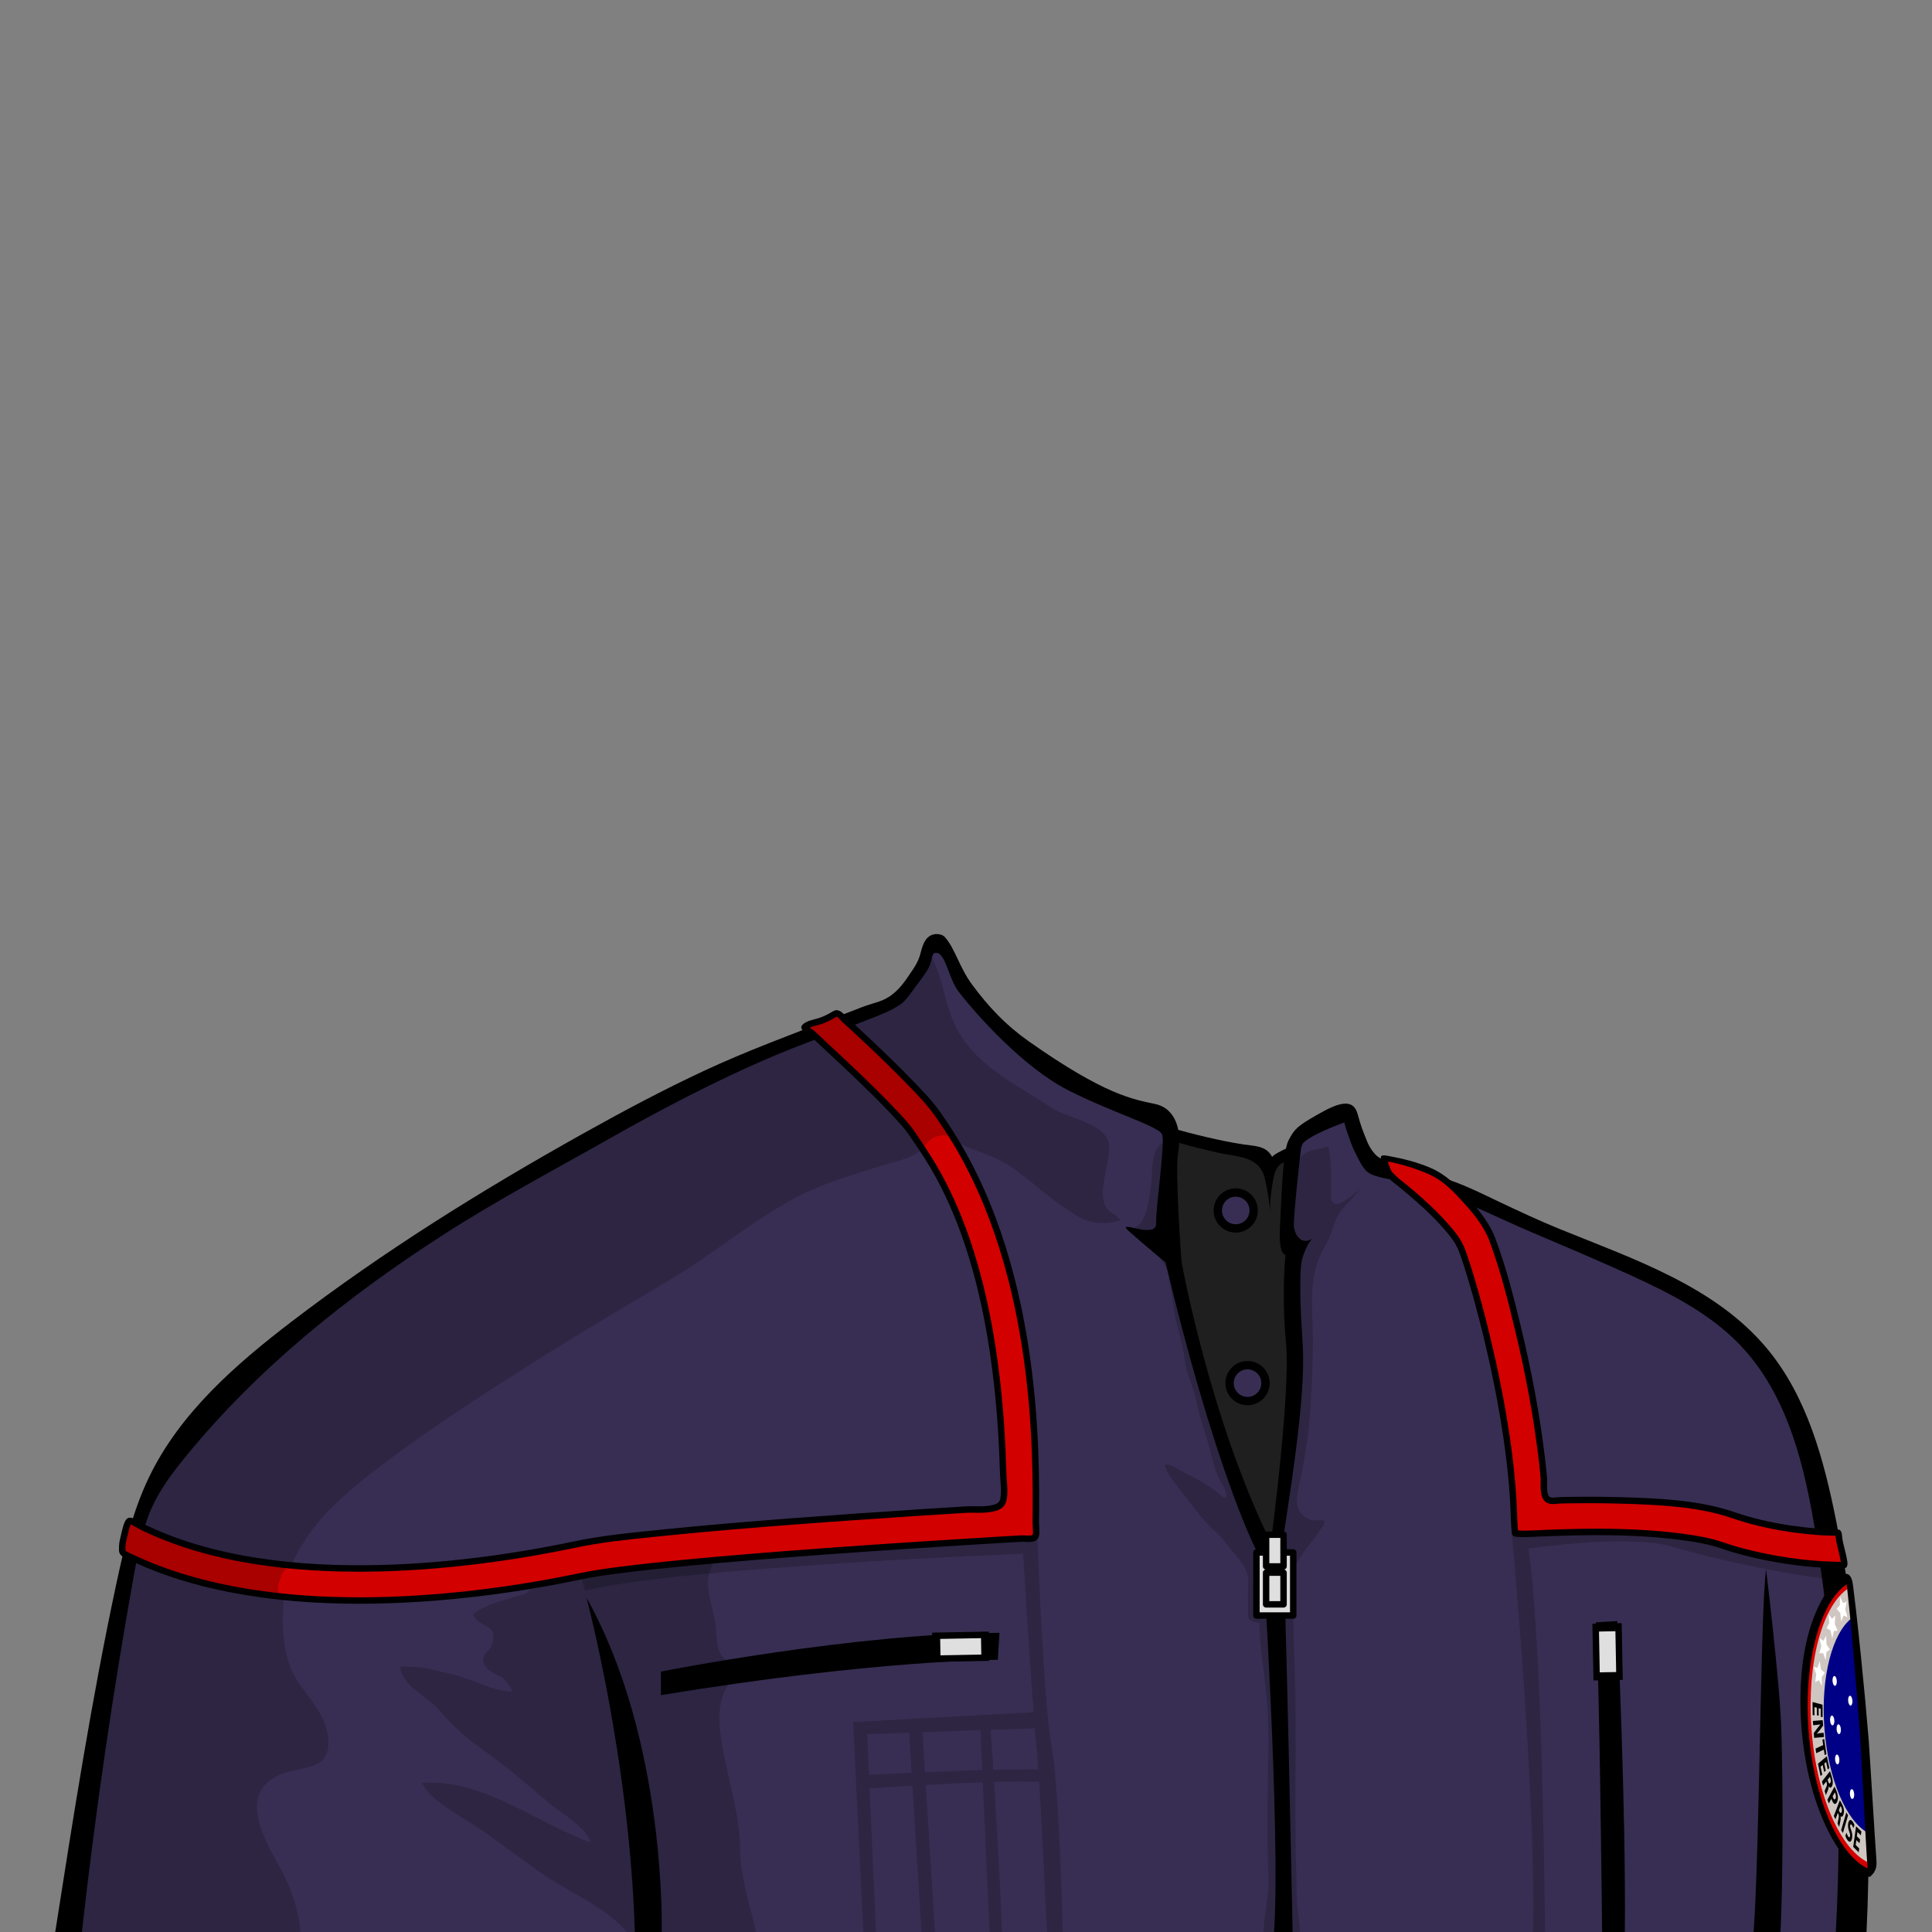 <?xml version="1.0" encoding="UTF-8" standalone="no"?>
<!-- Created with Inkscape (http://www.inkscape.org/) -->

<svg
   version="1.1"
   id="svg4319"
   width="400"
   height="400"
   viewBox="0 0 400 400"
   sodipodi:docname="enterpriseAverageMale.svg"
   inkscape:version="1.3.2 (091e20e, 2023-11-25)"
   xml:space="preserve"
   xmlns:inkscape="http://www.inkscape.org/namespaces/inkscape"
   xmlns:sodipodi="http://sodipodi.sourceforge.net/DTD/sodipodi-0.dtd"
   xmlns="http://www.w3.org/2000/svg"
   xmlns:svg="http://www.w3.org/2000/svg"><rect x="0" y="0" width="400" height="400" fill="#808080" stroke="none"/><defs
     id="defs4323" /><sodipodi:namedview
     id="namedview4321"
     pagecolor="#ffffff"
     bordercolor="#666666"
     borderopacity="1.0"
     inkscape:showpageshadow="2"
     inkscape:pageopacity="0.0"
     inkscape:pagecheckerboard="0"
     inkscape:deskcolor="#d1d1d1"
     showgrid="false"
     inkscape:zoom="2.6575"
     inkscape:cx="199.81185"
     inkscape:cy="200"
     inkscape:window-width="2272"
     inkscape:window-height="1276"
     inkscape:window-x="2011"
     inkscape:window-y="30"
     inkscape:window-maximized="0"
     inkscape:current-layer="g4327"><inkscape:page
       x="0"
       y="0"
       id="page4325"
       width="400"
       height="400"
       margin="0"
       bleed="0" /></sodipodi:namedview><g
     inkscape:groupmode="layer"
     id="layer2"
     inkscape:label="Neck"
     style="display:none"><path
       d="m 213.633,151.294 -13.549,47.147 c 0,0 -9.099,12.312 -5.117,20.181 3.309,6.541 11.664,13.756 15.768,16.768 9.037,6.637 27.301,15.592 38.175,17.004 l 11.331,-1.564 2.825,-2.824 5.224,-2.259 3.813,-10.875 18.428,-23.087 z"
       style="fill:#cd976d;fill-opacity:1;fill-rule:nonzero;stroke:none;stroke-width:1.333"
       id="path12419" /><path
       d="m 200.083,198.441 c 0,0 -8.332,14.431 -4.035,22.587 1.244,2.359 7.896,7.777 9.011,9.009 1.995,2.205 15.875,-2.315 23.512,-1.913 11.391,0.597 25.193,0.157 29.891,1.567 6.339,1.901 13.099,2.665 15.471,2.891 l 16.597,-20.793 -76.897,-60.493 z"
       style="opacity:0.2;fill:#000000;fill-opacity:1;fill-rule:nonzero;stroke:none;stroke-width:1.333"
       id="path12429" /><path
       d="m 211.645,149.528 c -1.011,4.997 -6.2,23.825 -7.369,28.788 -0.956,4.064 -1.957,8.119 -3.072,12.143 -0.516,1.859 -1.075,3.703 -1.633,5.549 -0.187,0.616 -0.955,1.863 -0.881,2.475 0.02,0.169 0.807,2.383 1.111,1.937 3.688,-5.387 5.037,-14.187 7.127,-20.381 1.491,-4.419 7.061,-22.687 8.552,-27.104 0,0 -3.833,-3.407 -3.833,-3.407"
       style="fill:#000000;fill-opacity:1;fill-rule:nonzero;stroke:none;stroke-width:1.333"
       id="path12439" /><path
       d="m 293.276,213.319 c -2.837,2.044 -16.052,19.912 -18.061,22.531 -1.636,2.131 -3.845,10.851 -6.555,10.948 -1.831,0.065 -1.515,-3.725 -1.037,-5.332 0.228,-0.769 19.627,-30.909 19.627,-30.909 0,0 6.027,2.763 6.027,2.763"
       style="fill:#000000;fill-opacity:1;fill-rule:nonzero;stroke:none;stroke-width:1.333"
       id="path12443" /></g><g
     id="g4327"
     inkscape:groupmode="layer"
     inkscape:label="Uniform"><path
       d="m 111.682,386.344 c 0.096,0.277 0.209,0.552 0.273,0.833 -0.067,-0.289 -0.159,-0.567 -0.273,-0.833"
       style="opacity:0.2;fill:#000000;fill-opacity:1;fill-rule:nonzero;stroke:none;stroke-width:1.333"
       id="path12393" /><path
       d="m 114.243,312.597 c 0.045,0.351 0.099,0.531 0.099,0.531 -0.041,-0.175 -0.064,-0.355 -0.099,-0.531"
       style="opacity:0.2;fill:#000000;fill-opacity:1;fill-rule:nonzero;stroke:none;stroke-width:1.333"
       id="path12409" /><path
       d="m 263.544,323.639 c -4.764,-9.637 -18.459,-36.913 -25.157,-50.244 l 4.727,-38.316 c 1.967,0.565 4.085,1.111 6.544,1.683 2.797,0.652 5.277,1.143 7.585,1.5 0.384,0.059 0.771,0.105 1.156,0.152 1.981,0.236 3.135,0.432 3.8,1.725 l 1.139,2.216 1.152,-2.071 c 0.532,-0.457 2.589,-1.428 3.887,-1.917 l 6.251,31.341 c -3.707,18.445 -9.039,44.645 -11.083,53.931"
       style="fill:#1f1f1f;fill-opacity:1;fill-rule:nonzero;stroke:none;stroke-width:1.333"
       id="path12447" /><path
       d="m 263.257,321.846 c -0.232,-0.735 -24.012,-47.785 -24.012,-47.785 0,0 4.401,-37.737 4.401,-37.737 -0.044,0.373 7.952,2.195 8.493,2.321 3.828,0.887 8.549,0.613 9.713,5.265 0.551,2.203 0.963,5.176 1.191,7.3 -0.225,-2.096 0.149,-4.66 0.511,-6.72 0.611,-3.491 1.504,-3.56 4.391,-4.927 l 5.809,30.821 c 0,0 -10.265,52.196 -10.497,51.461 m 6.168,-85.036 c -0.097,-0.488 -5.592,1.912 -6.041,2.719 -1.216,-2.365 -3.647,-2.231 -5.937,-2.585 -2.515,-0.389 -5.009,-0.904 -7.487,-1.48 -2.676,-0.624 -5.348,-1.307 -7.976,-2.112 l -4.969,40.28 c 0,0 26.679,53.097 26.94,53.881 0.261,0.785 12.032,-57.804 12.032,-57.804 0,0 -6.561,-32.899 -6.561,-32.899"
       style="fill:#000000;fill-opacity:1;fill-rule:nonzero;stroke:none;stroke-width:1.333"
       id="path12451" /><path
       d="m 12.988,400.023 c 3.613,-23.083 7.353,-48.133 12.263,-71.207 1.657,-7.791 3.423,-15.361 6.771,-22.336 6.341,-13.207 17.815,-23.125 29.268,-31.877 16.937,-12.941 36.517,-25.573 59.857,-38.62 9.984,-5.58 17.767,-9.62 25.232,-13.099 7.207,-3.356 14.768,-6.26 22.081,-9.069 1.587,-0.609 3.173,-1.219 4.759,-1.832 l 5.707,-2.213 c 0.732,-0.283 1.412,-0.489 2.059,-0.685 1.625,-0.493 3.163,-0.96 4.809,-2.331 1.803,-1.499 3.119,-3.539 3.579,-4.479 1.111,-2.272 1.373,-2.656 2.255,-4.818 0.876,-2.148 1.159,-2.848 2.074,-2.854 1.432,-0.009 2.617,0.723 3.591,3.128 0.88,2.173 2.2,4.034 3.065,5.929 2.115,4.628 5.983,8.879 11.825,12.996 15.304,10.789 21.483,12.108 25.993,13.072 l 0.756,0.163 c 3.999,0.877 4.159,5.856 3.685,8.367 -0.723,3.824 0.525,21.149 0.671,23.112 l 0.017,0.14 c 0.059,0.327 6.072,33.011 18.623,58.447 l 1.939,3.928 0.579,-4.341 c 0.169,-1.267 4.12,-31.115 3.129,-41.688 -0.963,-10.284 -0.103,-17.857 -0.093,-17.932 l 0.203,-1.737 -1.111,0.169 c -0.161,-0.48 -0.393,-1.667 -0.237,-4.355 0.347,-6.025 1.665,-15.021 2.79,-17.188 1.089,-2.097 2.545,-3.42 6.521,-5.704 1.471,-0.845 2.899,-1.506 4.061,-1.506 0.181,0 0.385,0 0.452,0.936 0.2,2.777 2.151,4.331 3.12,6.774 0.433,1.092 1.144,2.576 2.552,3.495 1.207,0.788 2.643,1.127 4.031,1.452 0.737,0.175 1.433,0.339 2.035,0.557 0.684,0.249 1.361,0.512 2.039,0.777 1.359,0.529 2.764,1.076 4.216,1.501 3.46,1.013 6.812,2.617 10.055,4.168 l 1.765,0.841 c 3.781,1.784 8.067,3.808 12.368,5.555 1.701,0.692 3.419,1.375 5.141,2.06 13.771,5.479 28.009,11.144 37.325,22.323 8.14,9.768 11.569,22.692 14.06,35.203 5.455,27.376 7.575,56.779 6.307,84.78 z"
       style="fill:#382e53;fill-opacity:1;fill-rule:nonzero;stroke:none;stroke-width:1.333"
       id="path12455"
       sodipodi:nodetypes="cccccccccccsssscccccccccccccccscscsccccccccccccc" /><path
       d="m 239.512,259.102 c 0.493,1.699 1.949,2.703 2.292,4.673 0.345,1.995 0.849,3.773 1.041,5.768 0.319,3.303 1.355,6.467 2.076,9.691 0.332,1.483 0.384,3.071 0.804,4.521 0.385,1.331 0.896,2.665 1.333,3.984 0.4,1.204 0.66,2.387 0.937,3.681 0.563,2.617 1.581,5.2 2.265,7.752 0.723,2.695 1.155,5.301 2.519,7.677 0.253,0.443 1.695,2.715 0.988,3.159 -0.481,0.303 -1.447,-0.836 -1.779,-1.089 -1.519,-1.16 -3.363,-2.291 -4.971,-3.121 -0.889,-0.46 -1.756,-0.852 -2.681,-1.368 -0.959,-0.536 -1.941,-1.336 -3.128,-1.148 0.195,1.607 1.488,2.983 2.433,4.248 2.117,2.836 4.403,5.876 6.812,8.499 0.672,0.731 1.551,1.255 2.191,2.021 0.755,0.903 1.495,1.851 2.253,2.781 1.721,2.105 3.813,4.219 3.564,7.06 -0.189,2.151 -0.029,4.427 -0.032,6.604 0,0.56 0.116,0.764 0.577,1.035 0.223,0.131 0.415,0.235 0.668,0.293 0.359,0.084 0.841,0.055 1.176,0.195 -0.087,0.439 -0.088,1.033 -0.064,1.476 0.033,0.635 0.076,1.268 0.127,1.901 0.099,1.252 0.225,2.503 0.367,3.752 0.28,2.476 0.613,4.947 0.892,7.424 0.808,7.183 0.297,14.433 0.297,21.641 0,5.367 -0.144,10.645 0.167,15.937 0.237,4.023 -0.916,7.923 -1.024,11.873 h 7.511 c -0.031,-2.464 -0.655,-5.123 -0.655,-7.263 0,-3.568 -0.184,-7.132 -0.223,-10.683 -0.092,-8.507 0,-17.019 0,-25.525 0,-6.127 -0.24,-12.249 -0.413,-18.373 -0.085,-3.067 -0.156,-6.133 -0.171,-9.201 -0.007,-1.288 -0.164,-2.665 0.22,-3.895 0.391,-1.249 1.149,-2.316 1.839,-3.409 0.955,-1.511 2.257,-2.871 3.252,-4.4 0.513,-0.788 2.173,-2.596 0.525,-2.535 -1.468,0.056 -2.085,0.167 -3.371,-0.695 -2.82,-1.891 -1.137,-6.103 -0.669,-8.756 0.665,-3.765 1.372,-7.533 1.656,-11.352 0.552,-7.409 0.891,-14.676 0.576,-22.099 -0.165,-3.907 -0.06,-7.943 1.489,-11.532 0.676,-1.565 1.613,-3.003 2.257,-4.581 0.657,-1.612 0.953,-3.269 1.989,-4.721 1.265,-1.775 3.059,-3.145 4.188,-5.009 -1.084,1.192 -2.38,2.191 -3.808,2.937 -1.536,0.801 -2.249,0.079 -2.256,-1.501 -0.015,-3.316 0.248,-6.951 -0.544,-10.059 -1.677,0.611 -3.637,0.475 -5.12,1.664 -1.48,1.189 -1.632,2.6 -2.005,4.387 -0.345,1.652 -0.715,3.291 -0.883,4.969 -0.237,2.371 -0.375,4.779 -0.132,7.156 0.119,1.169 0.477,2.237 0.7,3.376 0.22,1.131 0.136,2.387 0.136,3.555 v 13.053 c 0,8.672 -0.673,17.396 -1.293,26.08 -0.341,4.785 -0.775,9.548 -1.409,14.307 -0.116,0.876 -0.767,4.052 -1.777,4.323 -1.736,0.467 -3.936,-5.772 -4.368,-7.105 -0.624,-1.923 -1.008,-3.708 -1.701,-5.456 -0.555,-1.4 -1.483,-2.113 -2.135,-3.445 -1.192,-2.429 -1.729,-5.433 -2.525,-8.099 -1.901,-6.369 -3.1,-13.172 -6.011,-19.069 -2.816,-5.707 -2.796,-12.124 -3.096,-18.867 -0.175,-3.932 -0.305,-7.941 -0.536,-11.927 -0.179,-3.104 0.153,-7.195 -1.775,-9.669 -2.9,0.669 -2.443,6.604 -2.76,8.863 -0.328,2.339 -0.887,7.82 -3.421,8.715 1.028,1.575 3.093,3.867 4.617,4.921"
       style="opacity:0.2;fill:#000000;fill-opacity:1;fill-rule:nonzero;stroke:none;stroke-width:1.333"
       id="path12465" /><path
       d="m 129.819,400.023 h 26.704 c -1.192,-5.563 -3.244,-11.209 -3.296,-17.145 -0.075,-8.537 -3.333,-16.6 -4.184,-24.936 -0.508,-4.972 0.601,-9.06 4.428,-12.207 -1.553,-1.855 -3.491,-1.32 -4.513,-3.759 -0.709,-1.691 -0.599,-4.829 -0.981,-6.684 -0.805,-3.893 -2.451,-8 -0.375,-11.467 -4.532,-0.429 -9.237,-1.191 -14.076,-0.759 -4.647,0.415 -9.172,3.271 -13.779,3.139 -3.381,1.9 -8.535,0.597 -10.871,3.779 -2.769,0.705 -8.9,2.331 -10.951,4.235 1.149,2.997 5.317,1.715 3.967,6.217 -0.467,1.556 -2.129,1.736 -1.761,3.641 0.295,1.527 2.575,2.797 3.861,3.112 0.808,1.065 1.552,1.763 2.117,3.027 -3.953,-0.015 -8.303,-2.533 -12.111,-3.464 -3.729,-0.912 -7.095,-1.937 -11.185,-1.644 0.679,4.231 5.436,5.86 8.071,8.907 2.748,3.179 5.335,5.648 8.907,8.121 4.803,3.327 9.352,7.349 13.756,11.055 2.283,1.921 8.391,5.552 8.673,8.248 -10.983,-3.951 -22.567,-13.336 -34.784,-12.283 1.335,3.431 8.667,7.279 11.717,9.363 3.992,2.727 8.075,5.824 12.145,8.737 5.883,4.209 13.264,7.059 18.249,12.439 0.092,0.1 0.181,0.215 0.271,0.328"
       style="opacity:0.2;fill:#000000;fill-opacity:1;fill-rule:nonzero;stroke:none;stroke-width:1.333"
       id="path12481" /><path
       d="m 214.606,361.778 c 0.103,0.919 0.227,2.521 0.365,4.567 -2.376,-0.059 -5.672,-0.021 -9.328,0.068 -0.233,-3.704 -0.425,-6.647 -0.533,-8.276 l 9.141,-0.319 c 0.137,1.724 0.26,3.104 0.355,3.96 m -23.119,5.136 -0.52,-8.284 12.023,-0.42 0.376,8.265 c -3.931,0.115 -8.108,0.276 -11.879,0.439 m -11.572,0.552 c -0.224,-5.011 -0.379,-8.437 -0.379,-8.437 l 8.7,-0.304 0.516,8.311 c -4.024,0.183 -7.285,0.349 -8.837,0.431 m 34.08,-12.977 -37.36,2.052 2.121,43.483 h 2.584 c -0.329,-7.867 -0.892,-20.599 -1.301,-29.791 3.233,-0.207 6.187,-0.385 8.877,-0.537 l 1.883,30.328 h 2.764 l -1.912,-30.48 c 4.791,-0.259 8.687,-0.432 11.829,-0.541 l 1.411,31.021 h 2.559 c -0.341,-9.171 -1.075,-21.825 -1.649,-31.095 5.113,-0.147 7.869,-0.103 9.336,-0.023 0.557,8.956 1.263,23.233 1.641,31.117 h 3.259 c -0.285,-10.409 -1.003,-31.283 -2.292,-38.245 -1.744,-9.416 -2.943,-43.127 -2.943,-43.127 l -39.256,2.323 -55.421,4.701 1.017,3.669 c 19.529,-4.883 90.673,-7.672 90.673,-7.672 0,0 1.288,20.812 2.18,32.816"
       style="opacity:0.2;fill:#000000;fill-opacity:1;fill-rule:nonzero;stroke:none;stroke-width:1.333"
       id="path12497" /><path
       d="m 378.95,323.309 -32.168,-5.821 -21.971,-1.395 -11.815,1.285 c 0,0 5.076,54.241 4.401,82.645 h 2.484 c -0.163,-15.781 -0.855,-62.153 -3.441,-79.397 0,0 20.925,-3.139 29.992,-0.349 9.068,2.791 27.9,6.627 33.48,6.627 z"
       style="opacity:0.2;fill:#000000;fill-opacity:1;fill-rule:nonzero;stroke:none;stroke-width:1.333"
       id="path12513" /><path
       d="m 131.436,400.023 h 5.56 c 0,0 1.065,-39.531 -15.559,-69.215 0,0 8.915,33.489 9.999,69.215"
       style="fill:#000000;fill-opacity:1;fill-rule:nonzero;stroke:none;stroke-width:1.333"
       id="path12523" /><path
       d="m 212.95,215.565 c 15.955,11.247 21.693,12.019 26.268,13.021 4.573,1.004 5.419,6.155 4.708,9.917 -0.711,3.763 0.691,22.765 0.691,22.765 0,0 5.895,32.533 18.507,58.095 0,0 4.112,-30.843 3.124,-41.385 -0.987,-10.544 -0.091,-18.212 -0.091,-18.212 0,0 -1.504,0.231 -1.152,-5.845 0.351,-6.076 0.511,-15.393 1.774,-17.825 1.261,-2.431 1.851,-2.949 5.948,-5.304 4.097,-2.353 7.405,-3.66 8.363,-0.117 0.707,2.617 1.013,3.277 1.962,5.666 0.432,1.091 1.397,2.612 2.38,3.253 1.608,1.049 5.106,1.305 6.922,1.966 2.057,0.751 4.067,1.636 6.172,2.252 4.189,1.227 8.084,3.227 12.016,5.083 4.064,1.92 8.135,3.835 12.3,5.527 15.493,6.293 32.283,11.916 42.988,24.763 8.319,9.983 11.807,23.053 14.345,35.797 5.547,27.848 7.657,56.679 6.269,85.04 -2.12,-0.043 -4.24,0.043 -6.36,0 1.493,-27.068 0.14,-54.717 -4.033,-81.504 -2.248,-14.431 -5.727,-29.555 -15.832,-40.097 -6.343,-6.617 -14.747,-10.816 -23.087,-14.615 -6.784,-3.091 -13.663,-5.968 -20.517,-8.9 -5.733,-2.452 -11.344,-5.264 -17.185,-7.453 -3.476,-1.304 -7.049,-2.347 -10.681,-3.119 -1.559,-0.331 -4.633,-0.702 -5.83,-1.857 -1.117,-1.077 -2.012,-3.258 -2.714,-4.605 -0.253,-0.487 -2.06,-5.425 -1.823,-5.485 -0.519,0.129 -8.146,2.996 -8.795,4.619 -0.376,0.937 -0.32,2.26 -0.527,3.271 -0.42,4.392 -0.983,8.649 -1.184,13.075 -0.088,2.085 1.525,4.772 3.977,2.981 -1.04,0.76 -2.12,3.548 -2.345,4.76 -0.303,1.621 -0.268,3.465 -0.288,5.117 -0.051,4.264 0.291,8.527 0.515,12.783 0.585,11.071 -2.875,31.671 -5.325,47.488 -3.317,0.992 -14.085,-27.029 -23.084,-65.101 0,0 -4.405,-3.635 -7.559,-6.439 -3.155,-2.804 5.664,1.847 5.595,-1.641 -0.069,-3.489 1.912,-16.724 1.233,-18.428 -0.677,-1.705 -10.328,-4.518 -19.444,-9.151 -9.28,-4.715 -19.06,-15.703 -22.679,-20.41 -2.099,-2.73 -2.652,-7.959 -4.636,-8.039 -1.136,-0.046 -0.686,1.549 -1.658,3.257 -1.084,1.904 -2.083,2.928 -3.308,4.679 -0.616,0.88 -1.577,2.17 -2.462,2.76 -1.805,1.201 -3.687,1.957 -5.693,2.75 -2.211,0.873 -4.435,1.711 -6.66,2.541 -4.452,1.661 -8.916,3.293 -13.297,5.129 -8.823,3.697 -17.416,7.989 -25.839,12.516 -2.933,1.577 -5.847,3.189 -8.743,4.832 -11.628,6.592 -23.437,12.825 -34.704,20.103 -9.879,6.38 -19.445,13.267 -28.421,20.872 -8.947,7.581 -17.297,15.883 -24.709,24.979 -2.593,3.181 -5.091,6.492 -6.812,10.219 -1.987,4.305 -2.875,9.023 -3.716,13.689 -4.445,24.66 -8.068,49.523 -10.863,74.424 -1.84,0.013 -3.68,-0.013 -5.52,0 3.74,-23.897 7.483,-47.825 12.516,-71.484 1.645,-7.732 3.453,-15.509 6.875,-22.636 6.393,-13.317 17.92,-23.389 29.659,-32.359 18.935,-14.468 39.217,-27.099 60.017,-38.725 8.301,-4.64 16.696,-9.125 25.319,-13.143 8.789,-4.095 17.885,-7.435 26.921,-10.937 1.901,-0.737 3.804,-1.475 5.707,-2.212 2.511,-0.973 4.427,-1.075 6.497,-2.797 1.405,-1.169 2.209,-2.264 3.229,-3.771 1.059,-1.563 1.937,-2.724 2.401,-4.559 0.504,-1.992 1.09,-3.688 2.97,-3.988 0.612,-0.097 1.594,0.067 2.041,0.555 2.12,2.321 3.037,6.297 5.613,9.796 3.557,4.832 7.16,8.563 11.756,11.803"
       style="fill:#000000;fill-opacity:1;fill-rule:nonzero;stroke:none;stroke-width:1.333"
       id="path12527"
       sodipodi:nodetypes="ccscccccccsccccccsccccccccccccccccccccccscsssscccccccccccccccscccccccsccsc" /><path
       d="m 365.638,324.872 c -1.2,9.905 -1.291,57.82 -2.58,75.151 h 5.575 c 0.484,-9.215 0.568,-29.24 0.172,-41.904 -0.308,-9.853 -3.167,-33.247 -3.167,-33.247"
       style="fill:#000000;fill-opacity:1;fill-rule:nonzero;stroke:none;stroke-width:1.333"
       id="path12531" /><path
       d="m 261.339,320.486 c 0,0 3.836,58.552 2.441,79.536 h 3.836 c 0,0 -1.395,-71.413 -2.092,-80.889 l -2.093,1.353 z"
       style="fill:#000000;fill-opacity:1;fill-rule:nonzero;stroke:none;stroke-width:1.333"
       id="path12535" /><path
       d="m 265.743,321.426 v -3.68 h -3.608 v 3.68 h -2.005 v 13.056 h 7.619 v -13.056 z"
       style="fill:#dfdfdf;fill-opacity:1;fill-rule:nonzero;stroke:none;stroke-width:1.333"
       id="path12539" /><path
       d="m 267.082,333.816 h -6.285 v -11.723 h 0.672 v 2.223 c 0,0.319 0.228,0.572 0.528,0.639 -0.3,0.065 -0.528,0.319 -0.528,0.639 v 6.569 c 0,0.368 0.299,0.667 0.667,0.667 h 3.608 c 0.368,0 0.667,-0.299 0.667,-0.667 v -6.569 c 0,-0.32 -0.229,-0.573 -0.528,-0.639 0.299,-0.067 0.528,-0.32 0.528,-0.639 v -2.223 h 0.672 z m -4.28,-15.404 h 2.275 v 5.236 h -2.275 z m 2.275,13.084 h -2.275 v -5.236 h 2.275 z m 2.672,-10.736 h -1.339 v -3.015 c 0,-0.368 -0.299,-0.667 -0.667,-0.667 h -3.608 c -0.368,0 -0.667,0.299 -0.667,0.667 v 3.015 h -1.339 c -0.369,0 -0.667,0.297 -0.667,0.667 v 13.056 c 0,0.368 0.297,0.667 0.667,0.667 h 7.619 c 0.368,0 0.667,-0.299 0.667,-0.667 v -13.056 c 0,-0.369 -0.299,-0.667 -0.667,-0.667"
       style="fill:#000000;fill-opacity:1;fill-rule:nonzero;stroke:none;stroke-width:1.333"
       id="path12543" /><path
       d="m 74.436,332.04 c -8.797,0 -17.623,-0.635 -26.273,-2.279 -4.295,-0.816 -8.547,-1.885 -12.693,-3.277 -2.041,-0.685 -4.057,-1.448 -6.036,-2.299 -0.983,-0.423 -1.955,-0.865 -2.916,-1.331 -0.681,-0.329 -1.529,-0.623 -1.807,-1.4 -0.099,-0.277 -0.076,-0.615 -0.076,-0.903 0,-0.713 0.071,-1.343 0.245,-2.008 0.296,-1.136 0.507,-2.569 1.015,-3.58 0.8,-1.591 2.252,-0.232 3.397,0.341 28.925,14.463 72.192,7.511 89.451,3.849 6.12,-1.299 12.424,-1.868 18.639,-2.503 8.909,-0.911 17.836,-1.644 26.765,-2.327 8.801,-0.672 17.607,-1.283 26.416,-1.855 3.077,-0.199 6.155,-0.395 9.233,-0.584 1.868,-0.115 3.777,0.155 5.623,-0.264 0.961,-0.217 1.532,-0.473 1.704,-1.457 0.279,-1.589 -0.047,-3.535 -0.091,-5.149 -0.168,-6.119 -0.552,-12.235 -1.225,-18.319 -1.008,-9.101 -2.649,-18.172 -5.375,-26.924 -1.745,-5.605 -3.948,-11.081 -6.785,-16.227 -1.355,-2.459 -2.873,-4.812 -4.459,-7.128 -0.279,-0.408 -0.531,-0.777 -0.752,-1.109 -1.268,-1.9 -2.903,-3.58 -4.471,-5.229 -2.217,-2.329 -4.516,-4.581 -6.836,-6.808 -2.092,-2.007 -4.208,-3.988 -6.341,-5.951 -1.035,-0.952 -2.031,-1.947 -3.076,-2.888 -0.505,-0.456 -2.347,-1.219 -1.663,-2.14 0.708,-0.952 2.405,-1.16 3.451,-1.504 0.924,-0.303 1.56,-0.611 2.372,-1.064 0.424,-0.237 0.963,-0.651 1.473,-0.572 0.919,0.141 1.419,0.919 2.021,1.508 0.524,0.512 1.084,0.992 1.623,1.489 1.232,1.137 2.459,2.281 3.677,3.432 2.651,2.505 5.272,5.043 7.815,7.659 2.325,2.393 4.753,4.841 6.611,7.631 0.205,0.307 0.439,0.649 0.699,1.028 19.836,28.979 19.467,68.485 19.328,83.357 -0.009,0.957 0.325,2.644 -0.316,3.395 -0.759,0.887 -2.476,0.507 -3.459,0.561 -0.748,0.043 -74.175,4.209 -90.941,7.767 -9.647,2.047 -27.072,5.06 -45.967,5.06"
       style="fill:#000000;fill-opacity:1;fill-rule:nonzero;stroke:none;stroke-width:1.333"
       id="path12547" /><path
       d="m 74.436,330.706 c -9.528,0 -18.041,-0.737 -26.024,-2.255 -4.42,-0.84 -8.631,-1.928 -12.517,-3.232 -2.043,-0.685 -4.04,-1.445 -5.936,-2.26 -0.963,-0.415 -1.917,-0.849 -2.861,-1.305 l -0.296,-0.139 c -0.292,-0.136 -0.783,-0.363 -0.836,-0.511 -0.001,-0.027 0.003,-0.453 0.003,-0.453 0,-0.623 0.063,-1.137 0.201,-1.671 0.088,-0.335 0.168,-0.692 0.249,-1.057 0.181,-0.812 0.368,-1.649 0.651,-2.229 0.237,0.095 0.612,0.32 0.855,0.467 0.264,0.159 0.525,0.312 0.772,0.436 11.824,5.912 27.177,8.911 45.632,8.911 18.584,0 35.977,-3.101 44.691,-4.949 5.496,-1.165 11.248,-1.747 16.811,-2.309 l 1.688,-0.171 c 9.649,-0.987 19.355,-1.76 26.731,-2.324 8.224,-0.628 16.86,-1.233 26.401,-1.853 3.075,-0.2 6.152,-0.395 9.229,-0.584 0.371,-0.023 0.744,-0.029 1.119,-0.029 l 1.641,0.015 c 0.912,0 1.991,-0.033 3.075,-0.279 0.771,-0.175 2.373,-0.537 2.723,-2.528 0.223,-1.267 0.119,-2.615 0.02,-3.919 -0.04,-0.516 -0.079,-1.021 -0.092,-1.497 -0.179,-6.528 -0.581,-12.556 -1.232,-18.429 -1.128,-10.179 -2.903,-19.067 -5.427,-27.175 -1.888,-6.061 -4.207,-11.605 -6.891,-16.473 -1.208,-2.192 -2.647,-4.491 -4.525,-7.237 -0.276,-0.403 -0.525,-0.768 -0.744,-1.096 -1.256,-1.884 -2.82,-3.525 -4.333,-5.113 l -0.28,-0.295 c -2.451,-2.573 -4.964,-5.013 -6.88,-6.851 -1.989,-1.909 -4.071,-3.863 -6.361,-5.971 -0.451,-0.415 -0.893,-0.837 -1.337,-1.26 -0.577,-0.552 -1.155,-1.103 -1.748,-1.637 -0.16,-0.144 -0.413,-0.317 -0.703,-0.503 -0.079,-0.051 -0.181,-0.117 -0.287,-0.188 0.416,-0.185 0.98,-0.332 1.404,-0.443 0.323,-0.084 0.628,-0.164 0.896,-0.252 1.036,-0.34 1.765,-0.699 2.605,-1.167 l 0.287,-0.169 c 0.14,-0.085 0.375,-0.227 0.467,-0.249 0.115,0.037 0.356,0.288 0.731,0.693 0.141,0.153 0.283,0.307 0.429,0.449 0.351,0.341 0.716,0.671 1.081,1 l 0.569,0.516 c 1.228,1.133 2.451,2.273 3.665,3.421 3.081,2.911 5.552,5.332 7.775,7.619 l 0.348,0.357 c 2.169,2.231 4.412,4.536 6.109,7.083 0.2,0.3 0.427,0.633 0.679,1 19.628,28.673 19.261,67.875 19.124,82.632 -0.003,0.265 0.016,0.577 0.039,0.911 0.029,0.453 0.092,1.397 -0.051,1.653 0,-10e-4 0,-10e-4 0,-10e-4 -0.011,0 -0.181,0.111 -0.861,0.111 -0.225,0 -0.453,-0.012 -0.669,-0.021 -0.236,-0.011 -0.463,-0.02 -0.668,-0.02 -0.107,0 -0.209,0.003 -0.305,0.008 -3.029,0.172 -74.388,4.239 -91.144,7.793 -8.856,1.879 -26.571,5.031 -45.689,5.031"
       style="fill:#d30000;fill-opacity:1;fill-rule:nonzero;stroke:none;stroke-width:1.333"
       id="path12551" /><path
       d="m 381.067,324.696 c -0.721,-0.008 -1.444,-0.029 -2.164,-0.055 -2.035,-0.071 -4.065,-0.232 -6.087,-0.467 -3.848,-0.445 -7.673,-1.14 -11.428,-2.093 -1.721,-0.437 -3.431,-0.931 -5.109,-1.513 -2.357,-0.821 -4.847,-1.261 -7.313,-1.605 -10.457,-1.457 -21.028,-1.257 -31.547,-0.781 -0.911,0.041 -1.82,0.089 -2.731,0.028 -0.759,-0.051 -1.609,0.079 -1.692,-0.832 -0.093,-1.037 -0.179,-2.061 -0.205,-3.104 -0.537,-21.461 -8.164,-48.344 -10.732,-55.193 -0.675,-1.797 -1.977,-3.369 -3.227,-4.796 -1.719,-1.959 -3.616,-3.763 -5.563,-5.492 -1.104,-0.981 -2.233,-1.935 -3.375,-2.873 -0.975,-0.84 -2.185,-1.524 -2.849,-2.613 -0.573,-0.94 -0.853,-1.872 -1.051,-3.103 -0.032,-0.201 -0.195,-0.695 -0.004,-0.861 0.327,-0.285 1.435,-0.013 1.797,0.052 2.753,0.499 5.531,1.215 8.14,2.293 2.569,1.064 4.604,2.737 6.515,4.733 0.524,0.548 1.036,1.108 1.547,1.668 1.788,1.953 3.493,4.049 4.744,6.395 0.308,0.579 0.587,1.175 0.817,1.789 2.261,6.031 3.873,12.337 5.375,18.591 2.095,8.721 3.8,17.557 4.879,26.464 0.184,1.525 0.349,3.053 0.489,4.584 0.089,0.956 -0.267,3.768 0.725,4.092 0.511,0.167 1.421,-0.04 1.963,-0.052 0.743,-0.017 1.485,-0.031 2.228,-0.041 3.585,-0.051 7.172,-0.035 10.757,0.076 7.308,0.225 14.985,0.552 22.02,2.724 0.308,0.096 0.616,0.196 0.921,0.303 3.777,1.313 7.7,2.203 11.651,2.801 1.78,0.269 3.571,0.477 5.365,0.62 0.855,0.068 1.712,0.121 2.568,0.159 0.808,0.035 1.68,-0.059 2.448,0.177 0.345,0.36 0.405,0.727 0.439,1.257 0.051,0.816 0.296,1.625 0.471,2.421 0.237,0.951 0.496,1.947 0.629,2.916 0.08,0.571 0.012,1.332 -0.727,1.335 -0.228,10e-4 -0.456,0 -0.684,-0.003"
       style="fill:#000000;fill-opacity:1;fill-rule:nonzero;stroke:none;stroke-width:1.333"
       id="path12555"
       sodipodi:nodetypes="ccccccsccccccssscccccccccccccccccsccccccc" /><path
       d="m 381.082,323.363 c -0.712,-0.007 -1.424,-0.028 -2.132,-0.055 -1.903,-0.064 -3.915,-0.219 -5.981,-0.457 -3.823,-0.443 -7.609,-1.136 -11.252,-2.061 -1.857,-0.472 -3.493,-0.956 -4.999,-1.481 -2.579,-0.896 -5.273,-1.345 -7.568,-1.665 -5.527,-0.771 -11.56,-1.145 -18.445,-1.145 -4.909,0 -9.711,0.188 -13.345,0.352 l -0.159,0.008 c -0.525,0.024 -1.052,0.048 -1.579,0.048 -0.281,0 -0.564,-0.008 -0.845,-0.025 -0.127,-0.009 -0.451,-0.02 -0.488,-0.021 -0.075,-0.852 -0.143,-1.741 -0.165,-2.617 -0.541,-21.633 -8.228,-48.727 -10.816,-55.629 -0.755,-2.009 -2.129,-3.673 -3.473,-5.205 -1.527,-1.741 -3.331,-3.524 -5.679,-5.611 -0.024,-0.021 -2.741,-2.428 -4.06,-3.399 -0.701,-0.516 -1.296,-1.145 -1.901,-1.757 -0.338,-0.555 -0.713,-1.53 -0.852,-2.165 2.929,0.54 5.842,1.519 8.075,2.443 2.096,0.868 3.965,2.232 6.061,4.424 0.517,0.54 1.021,1.092 1.527,1.645 2.133,2.333 3.537,4.221 4.551,6.123 0.305,0.572 0.549,1.105 0.745,1.629 2.311,6.164 3.961,12.748 5.327,18.435 2.261,9.416 3.848,18.024 4.852,26.313 0.183,1.513 0.345,3.028 0.487,4.545 0.017,0.196 0.009,0.485 0.005,0.815 -0.023,1.635 -0.053,3.872 1.632,4.423 0.269,0.088 0.573,0.131 0.929,0.131 0.316,0 0.667,-0.037 0.993,-0.073 0.179,-0.02 0.347,-0.041 0.484,-0.045 0.739,-0.015 1.479,-0.029 2.219,-0.04 1.253,-0.019 2.508,-0.027 3.763,-0.027 2.369,0 4.703,0.035 6.932,0.103 7.923,0.243 15.021,0.612 21.668,2.665 0.296,0.091 0.588,0.187 0.879,0.287 3.632,1.264 7.521,2.2 11.888,2.861 1.816,0.275 3.653,0.487 5.46,0.631 0.871,0.069 1.743,0.124 2.616,0.161 0.2,0.009 0.403,0.011 0.608,0.011 h 0.279 c 0.249,0 0.492,0.003 0.715,0.02 0.004,0.044 0.008,0.096 0.012,0.156 0.044,0.723 0.205,1.391 0.361,2.036 l 0.196,0.825 c 0.2,0.795 0.405,1.613 0.525,2.391 z"
       style="fill:#d30000;fill-opacity:1;fill-rule:nonzero;stroke:none;stroke-width:1.333"
       id="path12559"
       sodipodi:nodetypes="cccccssccsccccccssccccccccccsscccsccccscsscccccc" /><path
       d="m 260.423,250.615 c 0,2.528 -2.049,4.577 -4.577,4.577 -2.528,0 -4.577,-2.049 -4.577,-4.577 0,-2.528 2.049,-4.577 4.577,-4.577 2.528,0 4.577,2.049 4.577,4.577"
       style="fill:#000000;fill-opacity:1;fill-rule:nonzero;stroke:none;stroke-width:1.333"
       id="path12563" /><path
       d="m 258.698,250.615 c 0,1.575 -1.277,2.852 -2.852,2.852 -1.576,0 -2.852,-1.277 -2.852,-2.852 0,-1.575 1.276,-2.852 2.852,-2.852 1.575,0 2.852,1.277 2.852,2.852"
       style="fill:#382e53;fill-opacity:1;fill-rule:nonzero;stroke:none;stroke-width:1.333"
       id="path12567" /><path
       d="m 262.864,286.361 c 0,2.528 -2.049,4.577 -4.577,4.577 -2.528,0 -4.577,-2.049 -4.577,-4.577 0,-2.528 2.049,-4.577 4.577,-4.577 2.528,0 4.577,2.049 4.577,4.577"
       style="fill:#000000;fill-opacity:1;fill-rule:nonzero;stroke:none;stroke-width:1.333"
       id="path12571" /><path
       d="m 261.139,286.361 c 0,1.575 -1.277,2.852 -2.852,2.852 -1.576,0 -2.852,-1.277 -2.852,-2.852 0,-1.575 1.276,-2.852 2.852,-2.852 1.575,0 2.852,1.277 2.852,2.852"
       style="fill:#382e53;fill-opacity:1;fill-rule:nonzero;stroke:none;stroke-width:1.333"
       id="path12575" /><path
       d="m 136.836,346.084 c 0,0 40.455,-8.021 70.099,-8.021 l -0.349,5.58 c 0,0 -25.459,0 -69.749,7.324 z"
       style="fill:#000000;fill-opacity:1;fill-rule:nonzero;stroke:none;stroke-width:1.333"
       id="path12579" /><path
       d="m 204.338,343.364 -10.755,0.203 -0.096,-5.051 10.756,-0.203 z"
       style="fill:#dfdfdf;fill-opacity:1;fill-rule:nonzero;stroke:none;stroke-width:1.333"
       id="path12583" /><path
       d="m 203.106,339.161 -8.452,0.159 0.064,3.399 8.452,-0.159 z m 1.736,4.703 -11.745,0.221 -0.115,-6.068 11.747,-0.221 z"
       style="fill:#000000;fill-opacity:1;fill-rule:nonzero;stroke:none;stroke-width:1.333"
       id="path12587" /><path
       d="m 331.698,400.023 c 0,0 -0.523,-54.461 -1.308,-64.14 l 4.447,-0.261 c 0,0 1.831,39.029 1.569,64.401 z"
       style="fill:#000000;fill-opacity:1;fill-rule:nonzero;stroke:none;stroke-width:1.333"
       id="path12591" /><path
       d="m 330.408,347.412 -0.203,-10.755 5.051,-0.096 0.203,10.756 z"
       style="fill:#dfdfdf;fill-opacity:1;fill-rule:nonzero;stroke:none;stroke-width:1.333"
       id="path12595" /><path
       d="m 334.611,346.18 -0.159,-8.452 -3.399,0.064 0.159,8.452 z m -4.703,1.736 -0.221,-11.745 6.068,-0.115 0.221,11.747 z"
       style="fill:#000000;fill-opacity:1;fill-rule:nonzero;stroke:none;stroke-width:1.333"
       id="path12599" /><path
       d="m 12.987,400.022 h 49.183 c -0.28,-4.463 -1.923,-9.072 -3.724,-12.437 -2.471,-4.615 -8.251,-13.627 -3.363,-18.267 3.08,-2.923 6.52,-2.609 9.891,-3.801 3.737,-1.321 3.468,-5.629 2.131,-8.979 -1.096,-2.741 -3.441,-5.503 -5.289,-8.145 -1.845,-2.637 -2.708,-5.877 -3.08,-9.039 -0.305,-2.604 -0.248,-4.926 -0.036,-7.673 0.068,-0.879 -0.085,-0.907 -0.695,-1.563 -0.952,-1.023 -0.161,-2.621 0.251,-3.811 0.241,-0.697 0.408,-0.981 0.964,-1.541 0.441,-0.445 1,-0.912 1.404,-1.356 3.896,-8.581 11.065,-14.478 18.413,-20.079 8.617,-6.532 17.669,-12.499 26.776,-18.319 10.619,-6.785 21.401,-13.315 32.281,-19.671 9.685,-5.659 18.623,-13.537 28.697,-18.431 5.06,-2.364 10.463,-3.875 15.768,-5.577 2.295,-0.745 5.396,-1.293 7.404,-2.66 1.529,-1.041 2.055,-2.888 4.067,-3.415 2.543,-0.665 2.387,0.445 4.535,1.463 3.771,1.785 7.963,2.737 11.353,5.256 4.452,3.309 8.601,7.141 13.407,9.944 4.185,2.441 8.719,0.697 8.719,0.697 l -1.045,-1.047 c -5.46,-2.135 -0.771,-10.719 -1.396,-14.647 -0.701,-4.408 -8.347,-5.225 -12.023,-7.664 -7.612,-5.049 -16.179,-8.843 -20.06,-17.447 -2.012,-4.459 -2.421,-9.605 -4.741,-13.932 -0.861,1.176 -1.715,2.357 -2.54,3.559 -0.588,0.868 -2.643,3.812 -4.445,5.312 -3.431,2.186 -7.491,3.276 -11.258,4.852 -0.283,-0.403 -0.528,-1.225 -1.093,-1.368 -0.345,-0.087 -6.139,1.749 -6.135,2.376 0.002,0.264 1.114,0.879 1.153,1.201 -7.313,2.808 -14.875,5.712 -22.081,9.069 -7.465,3.477 -15.247,7.517 -25.232,13.097 -23.34,13.047 -42.92,25.68 -59.857,38.621 -11.453,8.751 -22.927,18.669 -29.267,31.876 -1.479,3.08 -2.649,6.276 -3.637,9.556 -0.038,0.125 -1.555,-0.882 -1.592,-0.757 -0.53,1.786 -1.124,4.112 -1.453,6.191 -0.023,0.145 -0.565,10.904 1.377,0.793"
       style="opacity:0.2;fill:#000000;fill-opacity:1;fill-rule:nonzero;stroke:none;stroke-width:1.333"
       id="path12609"
       sodipodi:nodetypes="ccccccccccccccccccccccccccccccccsscccccsssc" /><path
       d="m 374.758,357.973 c 1.043,14.211 6.231,25.777 12.233,28.375 -0.365,-8.971 -0.925,-18.821 -1.684,-29.149 -0.757,-10.327 -1.641,-20.155 -2.591,-29.083 -5.559,3.447 -9.001,15.647 -7.959,29.857"
       style="fill:#cfc6c1;fill-opacity:1;fill-rule:nonzero;stroke:none;stroke-width:1.333"
       id="path12619" /><path
       d="m 376.165,355.114 -0.012,-1.545 -0.491,-0.132 0.013,1.727 -0.384,-0.104 -0.021,-2.679 2.069,0.555 0.02,2.592 -0.384,-0.103 -0.012,-1.639 -0.429,-0.116 0.011,1.547 z"
       style="fill:#000000;fill-opacity:1;fill-rule:nonzero;stroke:none;stroke-width:1.333"
       id="path12623" /><path
       d="m 375.333,356.312 2.04,-0.175 0.085,1.116 -0.681,0.943 c -0.196,0.269 -0.431,0.541 -0.647,0.749 l 0.001,0.019 c 0.264,-0.085 0.539,-0.128 0.844,-0.155 l 0.596,-0.051 0.067,0.877 -2.04,0.176 -0.076,-1.004 0.719,-0.971 c 0.199,-0.269 0.441,-0.568 0.664,-0.795 l -0.004,-0.019 c -0.268,0.048 -0.553,0.085 -0.887,0.113 l -0.615,0.052 z"
       style="fill:#000000;fill-opacity:1;fill-rule:nonzero;stroke:none;stroke-width:1.333"
       id="path12627" /><path
       d="m 377.473,361.295 -0.163,-1.113 0.372,-0.173 0.465,3.187 -0.372,0.173 -0.165,-1.132 -1.585,0.74 -0.137,-0.941 z"
       style="fill:#000000;fill-opacity:1;fill-rule:nonzero;stroke:none;stroke-width:1.333"
       id="path12631" /><path
       d="m 377.671,366.873 -0.311,-1.468 -0.437,0.368 0.347,1.64 -0.341,0.287 -0.54,-2.544 1.844,-1.549 0.521,2.461 -0.341,0.287 -0.331,-1.556 -0.383,0.323 0.311,1.467 z"
       style="fill:#000000;fill-opacity:1;fill-rule:nonzero;stroke:none;stroke-width:1.333"
       id="path12635" /><path
       d="m 378.392,368.473 0.096,0.333 c 0.121,0.423 0.288,0.551 0.436,0.361 0.155,-0.2 0.165,-0.533 0.056,-0.925 -0.059,-0.205 -0.1,-0.313 -0.123,-0.368 z m 0.485,-1.773 c 0.099,0.247 0.229,0.633 0.359,1.084 0.16,0.557 0.235,0.995 0.216,1.384 -0.017,0.325 -0.1,0.599 -0.255,0.799 -0.215,0.276 -0.46,0.127 -0.605,-0.128 l -0.008,0.009 c 0.028,0.323 -0.044,0.612 -0.172,0.905 -0.156,0.361 -0.343,0.761 -0.388,0.917 l -0.248,-0.867 c 0.029,-0.123 0.141,-0.389 0.317,-0.768 0.181,-0.369 0.193,-0.605 0.097,-0.953 l -0.073,-0.256 -0.664,0.853 -0.241,-0.84 z"
       style="fill:#000000;fill-opacity:1;fill-rule:nonzero;stroke:none;stroke-width:1.333"
       id="path12639" /><path
       d="m 379.433,371.905 c 0.019,0.079 0.047,0.164 0.089,0.275 0.155,0.411 0.341,0.496 0.493,0.213 0.137,-0.255 0.137,-0.625 -0.008,-1.011 -0.059,-0.156 -0.105,-0.251 -0.133,-0.295 z m 0.389,-2.023 c 0.108,0.207 0.247,0.516 0.425,0.988 0.18,0.476 0.268,0.889 0.275,1.267 0.007,0.357 -0.063,0.735 -0.208,1.005 -0.147,0.271 -0.313,0.389 -0.473,0.343 -0.208,-0.063 -0.404,-0.363 -0.577,-0.82 -0.037,-0.101 -0.069,-0.196 -0.092,-0.276 l -0.535,0.989 -0.288,-0.765 z"
       style="fill:#000000;fill-opacity:1;fill-rule:nonzero;stroke:none;stroke-width:1.333"
       id="path12643" /><path
       d="m 380.709,374.818 0.132,0.268 c 0.165,0.339 0.336,0.353 0.447,0.065 0.116,-0.304 0.081,-0.643 -0.069,-0.96 -0.081,-0.165 -0.133,-0.244 -0.161,-0.283 z m 0.212,-2.091 c 0.123,0.179 0.295,0.475 0.472,0.836 0.219,0.445 0.344,0.831 0.377,1.231 0.028,0.335 -0.012,0.663 -0.128,0.967 -0.161,0.42 -0.405,0.437 -0.572,0.281 l -0.005,0.015 c 0.068,0.301 0.04,0.637 -0.039,1.017 -0.097,0.465 -0.216,0.989 -0.236,1.173 l -0.341,-0.695 c 0.011,-0.143 0.079,-0.483 0.191,-0.977 0.119,-0.491 0.097,-0.733 -0.036,-1.015 l -0.101,-0.205 -0.496,1.296 -0.331,-0.672 z"
       style="fill:#000000;fill-opacity:1;fill-rule:nonzero;stroke:none;stroke-width:1.333"
       id="path12647" /><path
       d="m 382.623,375.848 -1.067,3.661 -0.363,-0.601 1.067,-3.661 z"
       style="fill:#000000;fill-opacity:1;fill-rule:nonzero;stroke:none;stroke-width:1.333"
       id="path12651" /><path
       d="m 382.298,379.439 c 0.076,0.261 0.207,0.597 0.371,0.816 0.176,0.236 0.305,0.189 0.363,-0.069 0.053,-0.247 0.004,-0.496 -0.163,-0.939 -0.231,-0.607 -0.335,-1.217 -0.209,-1.795 0.147,-0.676 0.501,-0.871 0.9,-0.336 0.191,0.256 0.311,0.539 0.388,0.78 l -0.243,0.609 c -0.051,-0.168 -0.147,-0.441 -0.313,-0.663 -0.165,-0.223 -0.284,-0.155 -0.329,0.052 -0.055,0.253 0.016,0.492 0.192,0.98 0.243,0.659 0.304,1.212 0.183,1.772 -0.145,0.664 -0.487,0.936 -0.951,0.313 -0.193,-0.259 -0.359,-0.632 -0.428,-0.884 z"
       style="fill:#000000;fill-opacity:1;fill-rule:nonzero;stroke:none;stroke-width:1.333"
       id="path12655" /><path
       d="m 384.997,381.617 -0.656,-0.645 -0.141,1.016 0.733,0.72 -0.111,0.792 -1.137,-1.117 0.593,-4.276 1.101,1.081 -0.111,0.793 -0.696,-0.684 -0.123,0.888 0.656,0.645 z"
       style="fill:#000000;fill-opacity:1;fill-rule:nonzero;stroke:none;stroke-width:1.333"
       id="path12659" /><path
       d="m 377.716,357.756 c 0.777,10.591 4.536,19.28 8.964,21.676 -0.347,-7.031 -0.804,-14.499 -1.372,-22.233 -0.568,-7.735 -1.207,-15.189 -1.889,-22.196 -4.031,3.019 -6.48,12.163 -5.703,22.753"
       style="fill:#000086;fill-opacity:1;fill-rule:nonzero;stroke:none;stroke-width:1.333"
       id="path12663" /><path
       d="m 386.963,385.674 c -5.849,-2.577 -10.899,-13.864 -11.916,-27.723 -1.017,-13.857 2.331,-25.761 7.74,-29.165 -0.053,-0.511 -0.108,-1.017 -0.163,-1.523 -5.745,3.501 -9.311,16.08 -8.235,30.736 1.076,14.657 6.44,26.58 12.636,29.204 -0.021,-0.507 -0.041,-1.016 -0.063,-1.529"
       style="fill:#d30000;fill-opacity:1;fill-rule:nonzero;stroke:none;stroke-width:1.333"
       id="path12667" /><path
       d="m 382.339,328.007 c -5.613,3.78 -8.932,16.333 -7.917,30.157 1.015,13.823 6.131,25.757 12.237,28.677 l -0.031,-0.721 h 0.007 c -0.095,-0.776 -0.189,-2.473 -0.4,-6.297 l 0.304,0.007 -0.304,-0.007 c -0.173,-3.136 -0.379,-6.984 -0.563,-10.436 -0.233,-4.381 -0.435,-8.165 -0.489,-8.948 -0.385,-5.483 -0.823,-11.037 -1.303,-16.509 -0.501,-5.704 -0.961,-10.835 -1.535,-15.859 z m 4.937,60.497 c -0.147,0.048 -0.301,0.072 -0.456,0.072 -0.993,-10e-4 -2.111,-1.177 -2.801,-1.808 -0.865,-0.793 -1.649,-1.673 -2.367,-2.601 -1.653,-2.139 -2.964,-4.533 -4.051,-7.004 -2.635,-5.996 -4.033,-12.537 -4.592,-19.044 -0.201,-2.344 -0.288,-4.697 -0.247,-7.051 0.104,-6.004 0.944,-12.229 3.408,-17.756 0.947,-2.127 2.167,-4.179 3.813,-5.841 0.537,-0.543 1.643,-1.847 2.484,-1.583 0.907,0.285 1.092,1.663 1.195,2.455 0.204,1.603 0.397,3.207 0.581,4.812 0.389,3.395 0.74,6.793 1.089,10.192 0.584,5.691 1.117,11.465 1.585,17.167 0.069,0.84 0.313,4.773 0.597,9.328 0.223,3.575 0.471,7.561 0.681,10.809 0.091,1.403 0.183,2.804 0.281,4.207 0.077,1.116 0.105,1.848 -0.52,2.864 -0.196,0.32 -0.485,0.483 -0.683,0.783"
       style="fill:#000000;fill-opacity:1;fill-rule:nonzero;stroke:none;stroke-width:1.333"
       id="path12671" /><path
       d="m 383.89,371.407 c 0.041,0.56 -0.123,1.028 -0.367,1.045 -0.243,0.019 -0.473,-0.421 -0.515,-0.98 -0.041,-0.56 0.123,-1.028 0.367,-1.047 0.243,-0.017 0.473,0.421 0.515,0.981"
       style="fill:#ffffff;fill-opacity:1;fill-rule:nonzero;stroke:none;stroke-width:1.333"
       id="path12675" /><path
       d="m 380.818,364.245 c 0.041,0.56 -0.123,1.028 -0.367,1.045 -0.243,0.019 -0.473,-0.421 -0.515,-0.98 -0.041,-0.56 0.123,-1.028 0.367,-1.047 0.243,-0.017 0.473,0.421 0.515,0.981"
       style="fill:#ffffff;fill-opacity:1;fill-rule:nonzero;stroke:none;stroke-width:1.333"
       id="path12679" /><path
       d="m 379.782,356.17 c 0.041,0.56 -0.123,1.028 -0.367,1.045 -0.243,0.019 -0.473,-0.421 -0.515,-0.98 -0.041,-0.56 0.123,-1.028 0.367,-1.047 0.243,-0.017 0.473,0.421 0.515,0.981"
       style="fill:#ffffff;fill-opacity:1;fill-rule:nonzero;stroke:none;stroke-width:1.333"
       id="path12683" /><path
       d="m 381.133,357.981 c 0.041,0.56 -0.123,1.028 -0.367,1.045 -0.243,0.019 -0.473,-0.421 -0.515,-0.98 -0.041,-0.56 0.123,-1.028 0.367,-1.047 0.243,-0.017 0.473,0.421 0.515,0.981"
       style="fill:#ffffff;fill-opacity:1;fill-rule:nonzero;stroke:none;stroke-width:1.333"
       id="path12687" /><path
       d="m 383.523,352.074 c 0.041,0.56 -0.123,1.028 -0.367,1.045 -0.243,0.019 -0.473,-0.421 -0.515,-0.98 -0.041,-0.56 0.123,-1.028 0.367,-1.047 0.243,-0.017 0.473,0.421 0.515,0.981"
       style="fill:#ffffff;fill-opacity:1;fill-rule:nonzero;stroke:none;stroke-width:1.333"
       id="path12691" /><path
       d="m 380.288,347.981 c 0.041,0.56 -0.123,1.028 -0.367,1.045 -0.243,0.019 -0.473,-0.421 -0.515,-0.98 -0.041,-0.56 0.123,-1.028 0.367,-1.047 0.243,-0.017 0.473,0.421 0.515,0.981"
       style="fill:#ffffff;fill-opacity:1;fill-rule:nonzero;stroke:none;stroke-width:1.333"
       id="path12695" /><path
       d="m 376.74,343.894 0.279,1.761 0.771,0.671 -0.623,0.923 0.055,1.801 -0.663,-1.192 -0.739,0.443 0.213,-1.659 -0.511,-1.528 0.795,0.167 z"
       style="fill:#ffffff;fill-opacity:1;fill-rule:nonzero;stroke:none;stroke-width:1.333"
       id="path12699" /><path
       d="m 378.075,338.658 0.089,1.805 0.703,1.056 -0.724,0.52 -0.139,1.719 -0.537,-1.484 -0.788,0.007 0.392,-1.437 -0.348,-1.715 0.779,0.596 z"
       style="fill:#ffffff;fill-opacity:1;fill-rule:nonzero;stroke:none;stroke-width:1.333"
       id="path12703" /><path
       d="m 379.976,334.487 -0.104,1.741 0.592,1.379 -0.783,0.087 -0.324,1.535 -0.38,-1.688 -0.791,-0.429 0.547,-1.131 -0.164,-1.8 0.717,0.989 z"
       style="fill:#ffffff;fill-opacity:1;fill-rule:nonzero;stroke:none;stroke-width:1.333"
       id="path12707" /><path
       d="m 382.331,331.628 -0.291,1.576 0.445,1.619 -0.795,-0.351 -0.489,1.26 -0.2,-1.793 -0.748,-0.84 0.671,-0.757 0.028,-1.779 0.613,1.324 z"
       style="fill:#ffffff;fill-opacity:1;fill-rule:nonzero;stroke:none;stroke-width:1.333"
       id="path12711" /></g></svg>
